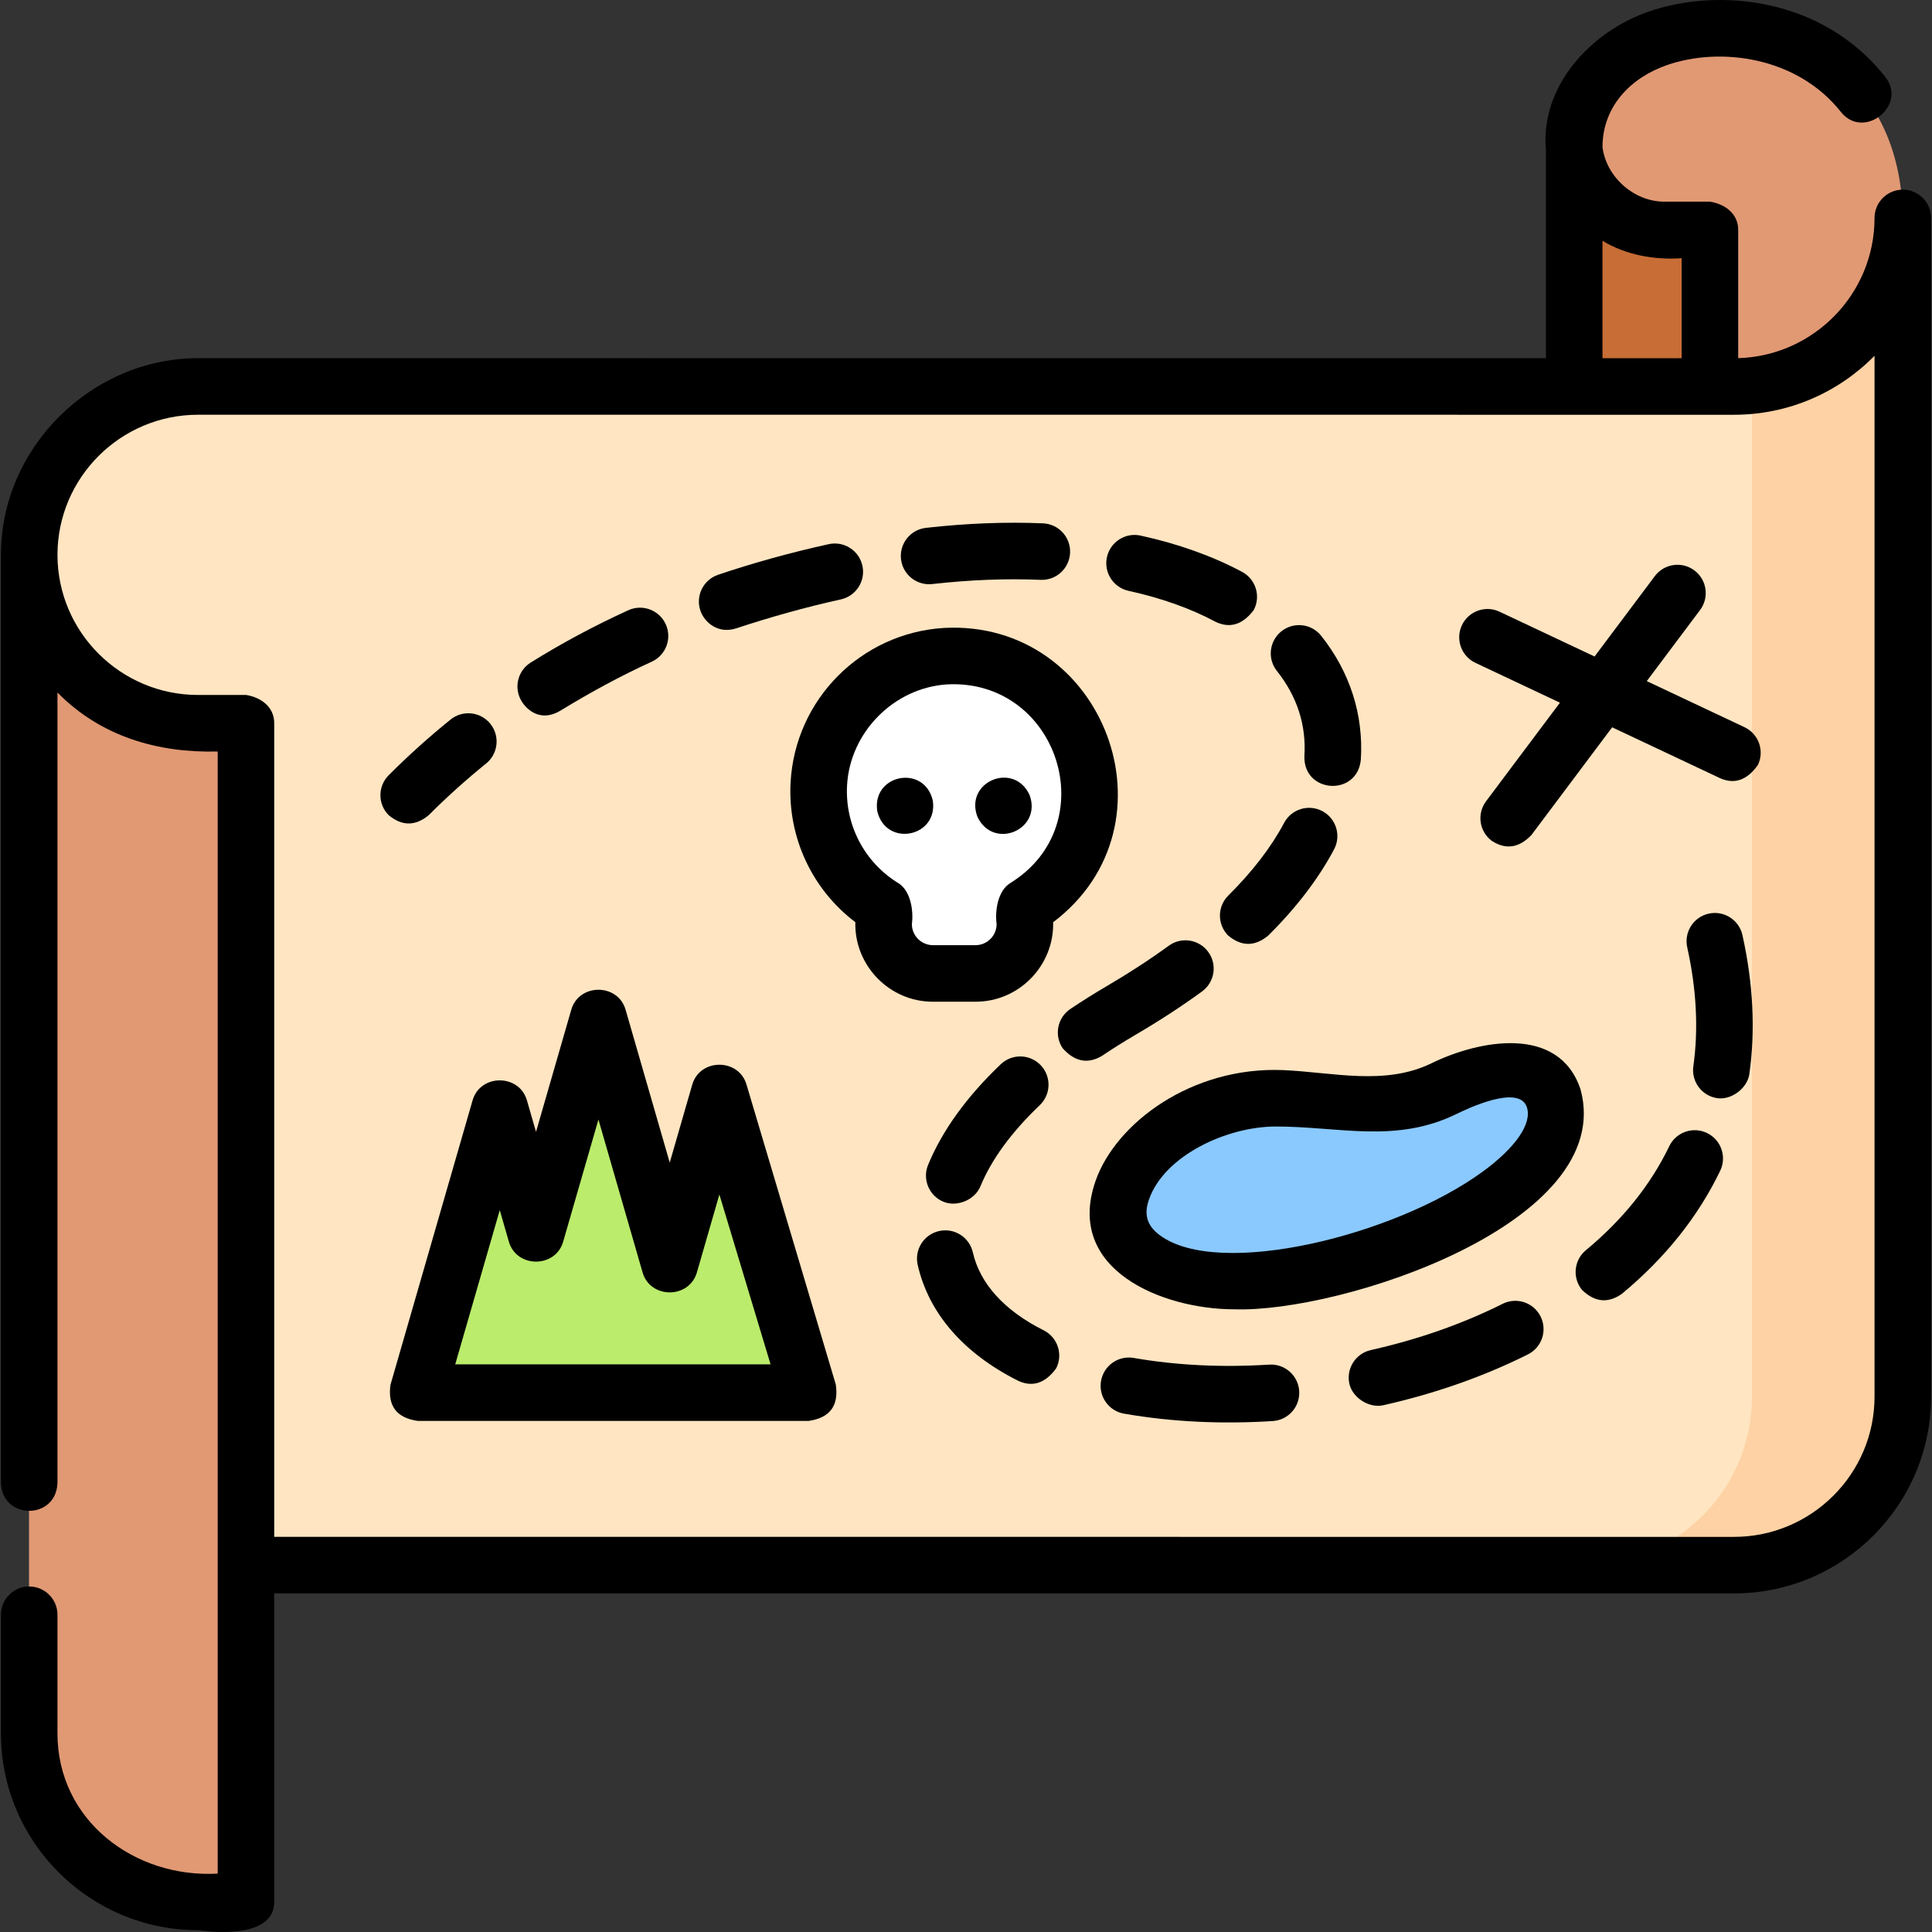 <svg id="Layer_1" enable-background="new 0 0 512.485 512.485" height="512" viewBox="0 0 512.485 512.485" width="512" xmlns="http://www.w3.org/2000/svg"><rect x="0" y="0" width="512.485" height="512.485" fill="#333333" stroke="none"/><g><g><g><g><path d="m417.576 38.086c0-41.9 87.167-45.903 87.167 20.663v312.653c0-24.694-20.054-44.712-44.792-44.712-23.306.005-42.375-9.069-42.375-32.397z" fill="#e19974"/><path d="m453.576 363.636 8.625.008c-24.738 0-44.792-20.018-44.792-44.712l.032-282.128c.001.111.002.222.003.333.108 13.207 10.832 23.86 24.027 23.858l12.104-.002v302.643z" fill="#c86d36"/></g><path d="m459.951 102.521-407.416-.008c-24.738 0-44.792 20.018-44.792 44.712v312.653c0-24.694 20.054-44.712 44.792-44.712l407.416.008c24.738 0 44.792-20.018 44.792-44.712v-312.653c0 24.694-20.054 44.712-44.792 44.712z" fill="#ffe5c2"/><g><path d="m464.743 102.268v268.195c0 24.652-19.986 44.644-44.666 44.711l39.874.001c24.738 0 44.792-20.018 44.792-44.712v-312.654c0 23.078-17.516 42.071-40 44.459z" fill="#fed2a4"/></g><path d="m65.243 504.493-12.708.008c-24.738 0-44.792-20.018-44.792-44.712v-312.654c0 24.694 20.054 44.712 44.792 44.712l12.708-.008z" fill="#e19974"/></g><g><path d="m214.52 369.409-14.231-46.813-9.464-32.784-9.464 32.784-3.707 12.842-8.022-27.789-10.891-37.725-10.89 37.725-5.666 19.629-9.619-33.32-10.891 37.725-10.89 37.726z" fill="#bbec6c"/><path d="m340.12 291.354c-30.519-1.313-55.99 28.295-36.857 42.385 27.56 20.296 118.198-14.362 108.873-42.409-3.546-10.666-17.228-8.359-29.076-2.569-15.024 7.34-26.321 3.308-42.94 2.593z" fill="#8ac9fe"/><g><g><path d="m289.101 209.958c0-20.63-17.364-37.205-38.274-35.906-17.995 1.118-32.609 15.822-33.62 33.823-.778 13.858 6.296 26.129 17.179 32.785v4.458c0 7.233 5.864 13.097 13.097 13.097h11.282c7.233 0 13.097-5.864 13.097-13.097v-4.447c10.337-6.319 17.239-17.709 17.239-30.713z" fill="#fff"/></g></g></g></g><g><path d="m504.743 50.309c-4.142 0-7.5 3.358-7.5 7.5 0 20.143-16.122 36.599-36.167 37.195v-34.012c0-4.445-3.672-6.901-7.501-7.5l-12.104.002c-8.02 0-15.382-6.516-16.395-14.465.016-10.716 7.377-18.379 17.104-21.761 14.151-4.921 34.543-2.235 46.136 12.419 6.016 7.606 17.781-1.7 11.765-9.306-16.679-21.082-44.26-23.736-62.827-17.281-15.217 5.291-28.739 19.693-27.178 36.726v55.194l-357.541-.007c-28.308 0-52.292 23.752-52.292 52.122v246.199c.28 9.851 14.68 9.966 15 0v-209.633c11.464 11.654 26.565 16.056 42.5 15.643v297.653c-21.95 1.256-42.5-13.994-42.5-37.209v-31.454c0-4.142-3.358-7.5-7.5-7.5s-7.5 3.358-7.5 7.5v31.454c0 28.79 23.458 52.212 52.297 52.212 6.061.878 20.203 1.578 20.203-7.508v-81.826l387.208.008c28.834 0 52.292-23.422 52.292-52.212v-312.653c0-4.142-3.358-7.5-7.5-7.5zm-79.667 13.554c6.16 3.78 13.823 5.127 21 4.63v26.527h-21zm72.167 306.6c0 20.519-16.729 37.212-37.292 37.212l-387.208-.008v-215.827c0-4.446-3.674-6.902-7.504-7.5l-12.704.008c-20.548 0-37.267-16.669-37.292-37.167.024-20.498 16.744-37.167 37.292-37.167 135.805.003 271.611.006 407.416.008 14.588 0 27.798-5.994 37.292-15.646z"/><path d="m453.247 242.353c-4.043.901-6.59 4.909-5.69 8.952 2.462 11.051 3.008 21.661 1.622 31.534-.576 4.102 2.283 7.894 6.385 8.47 3.731.526 7.948-2.664 8.47-6.385 1.636-11.66 1.019-24.068-1.835-36.88-.901-4.044-4.907-6.593-8.952-5.691z"/><path d="m452.796 300.54c-3.732-1.793-8.214-.223-10.009 3.511-4.916 10.227-12.357 19.507-22.116 27.583-3.191 2.641-3.637 7.369-.997 10.56 3.383 3.254 6.903 3.587 10.56.997 11.439-9.467 20.211-20.449 26.072-32.642 1.796-3.733.224-8.215-3.51-10.009z"/><path d="m398.591 345.852c-10.632 5.318-22.399 9.448-34.976 12.275-4.042.908-6.581 4.921-5.673 8.962.835 3.714 5.267 6.504 8.962 5.673 13.761-3.093 26.68-7.633 38.398-13.495 3.704-1.853 5.205-6.358 3.352-10.063-1.854-3.705-6.359-5.207-10.063-3.352z"/><path d="m336.671 361.98c-12.538.792-24.627.197-35.935-1.769-4.082-.712-7.965 2.023-8.674 6.104s2.023 7.965 6.104 8.674c13.005 2.261 26.288 2.793 39.452 1.96 4.134-.261 7.273-3.824 7.012-7.958-.262-4.134-3.835-7.276-7.959-7.011z"/><path d="m276.836 352.876c-10.392-5.207-16.887-12.356-18.782-20.676-.919-4.039-4.939-6.569-8.978-5.647-4.039.919-6.567 4.939-5.647 8.978 2.924 12.838 12.152 23.474 26.688 30.756 3.816 1.741 7.171.626 10.065-3.346 1.856-3.703.358-8.209-3.346-10.065z"/><path d="m265.46 282.304c-9.029 8.603-15.512 17.581-19.269 26.684-1.58 3.829.244 8.214 4.072 9.794 3.573 1.474 8.305-.464 9.794-4.072 2.951-7.151 8.25-14.4 15.749-21.546 2.999-2.857 3.114-7.604.256-10.603-2.856-3.001-7.604-3.115-10.602-.257z"/><path d="m301.246 274.472c6.31-3.697 12.236-7.561 17.614-11.483 3.347-2.44 4.082-7.132 1.641-10.479-2.441-3.348-7.133-4.083-10.479-1.641-4.976 3.628-10.48 7.215-16.359 10.66-3.385 1.983-6.665 4.042-9.749 6.118-3.436 2.313-4.347 6.974-2.034 10.41 3.19 3.581 6.66 4.259 10.41 2.034 2.826-1.902 5.839-3.793 8.956-5.619z"/><path d="m350.769 215.163c-3.66-1.942-8.199-.55-10.141 3.109-3.417 6.438-8.398 12.924-14.806 19.277-2.941 2.916-2.962 7.665-.046 10.606 3.529 2.944 7.065 2.96 10.606.046 7.483-7.419 13.37-15.123 17.496-22.898 1.942-3.659.55-8.199-3.109-10.14z"/><path d="m346.006 200.557c-.326 9.902 14.029 10.835 14.97.95.754-11.888-2.883-23.25-10.519-32.855-2.578-3.242-7.296-3.781-10.538-1.204-3.243 2.578-3.782 7.296-1.204 10.538 5.36 6.743 7.813 14.337 7.291 22.571z"/><path d="m299.347 156.723c8.674 1.901 16.433 4.66 23.062 8.201 3.807 1.84 7.19.813 10.149-3.083 1.951-3.653.571-8.197-3.083-10.149-7.842-4.188-16.898-7.425-26.916-9.622-4.043-.885-8.045 1.674-8.932 5.72-.887 4.048 1.674 8.046 5.72 8.933z"/><path d="m246.444 154.975c.281 0 .565-.016.852-.048 9.976-1.127 19.646-1.502 28.743-1.117 4.136.177 7.635-3.037 7.812-7.175.176-4.138-3.036-7.636-7.175-7.812-9.87-.42-20.32-.017-31.064 1.198-4.116.465-7.076 4.179-6.61 8.295.432 3.831 3.677 6.659 7.442 6.659z"/><path d="m195.288 166.673c8.872-2.92 18.189-5.57 27.761-7.677 4.045-.891 6.603-4.892 5.712-8.937-.891-4.046-4.894-6.604-8.937-5.712-10.102 2.224-19.971 4.954-29.334 8.115-3.924 1.325-6.032 5.58-4.707 9.505 1.056 3.128 4.71 6.284 9.505 4.706z"/><path d="m148.728 188.466c7.659-4.684 15.747-9.105 24.158-12.947 3.768-1.721 5.427-6.17 3.707-9.938-1.72-3.767-6.17-5.425-9.938-3.707-8.997 4.108-17.698 8.772-25.862 13.863-3.515 2.191-4.588 6.817-2.396 10.332 1.42 2.281 5.096 5.598 10.331 2.397z"/><path d="m113.716 216.236c4.798-4.805 9.922-9.415 15.228-13.702 3.222-2.604 3.723-7.326 1.12-10.547s-7.325-3.722-10.547-1.12c-5.718 4.621-11.24 9.589-16.413 14.769-2.927 2.931-2.924 7.68.006 10.607 3.535 2.925 7.071 2.923 10.606-.007z"/><path d="m462.741 192.892-25.914-12.217 14.139-18.861c2.484-3.314 1.812-8.015-1.502-10.5-3.315-2.484-8.015-1.812-10.5 1.502l-15.988 21.328-25.204-11.882c-3.746-1.768-8.216-.162-9.982 3.585-1.767 3.747-.161 8.216 3.585 9.982l22.416 10.568-19.594 26.139c-2.484 3.314-1.812 8.015 1.502 10.5 3.706 2.414 7.206 1.913 10.5-1.502l21.444-28.606 28.702 13.532c3.821 1.651 7.149.456 9.982-3.585 1.766-3.748.16-8.217-3.586-9.983z"/><path d="m198.03 287.732c-2.039-7.067-12.372-7.067-14.411 0l-5.965 20.664-11.707-40.552c-2.039-7.067-12.372-7.067-14.411 0l-9.351 32.393-2.413-8.358c-2.039-7.067-12.372-7.067-14.411 0l-21.781 75.45c-.786 5.591 1.616 8.784 7.206 9.58h103.734c5.642-.818 8.034-4.045 7.176-9.681zm-77.274 74.176 11.81-40.908 2.413 8.359c2.039 7.067 12.372 7.067 14.411 0l9.351-32.393 11.707 40.553c2.039 7.067 12.372 7.067 14.411 0l5.965-20.665 13.576 45.055h-83.644z"/><path d="m419.252 288.964c-5.749-17.29-27.077-13.004-39.486-6.942-12.399 6.06-26.221 2.402-39.324 1.839-24.342-1.044-44.434 14.076-49.8 29.301-8.384 23.787 17.957 34.144 36.702 34.144 28.334.997 101.596-22.902 91.908-58.342zm-26.078 21.925c-23.293 16.93-69.81 28.338-85.464 16.811-3.452-2.542-4.353-5.488-2.921-9.551 4.112-11.667 20.681-19.33 33.648-19.33 16.859 0 31.79 4.56 47.914-3.319 2.636-1.288 16.594-8.036 18.667-1.803 1.44 4.328-2.988 10.755-11.844 17.192z"/><path d="m258.764 265.716c11.535.016 20.866-9.562 20.597-21.085 34.186-25.827 13.552-80.388-29-78.063-21.938 1.362-39.411 18.94-40.644 40.888-.819 14.592 5.681 28.461 17.168 37.158-.278 11.529 9.055 21.118 20.597 21.102zm-16.878-20.597c.481-3.551-.337-8.869-3.587-10.856-8.983-5.493-14.196-15.443-13.604-25.966.793-14.127 12.476-25.881 26.597-26.758 29.348-1.466 41.922 37.156 16.658 52.735-3.249 1.986-4.068 7.297-3.588 10.846 0 3.086-2.511 5.597-5.597 5.597h-11.282c-3.086-.002-5.597-2.512-5.597-5.598z"/><path d="m247.422 212.28c-2.344-9.636-16.241-6.848-14.71 2.93 2.336 9.641 16.26 6.854 14.71-2.93z"/><path d="m259.252 216.611c4.172 8.992 17.271 3.562 13.85-5.74-4.154-8.991-17.279-3.547-13.85 5.74z"/></g></g></svg>